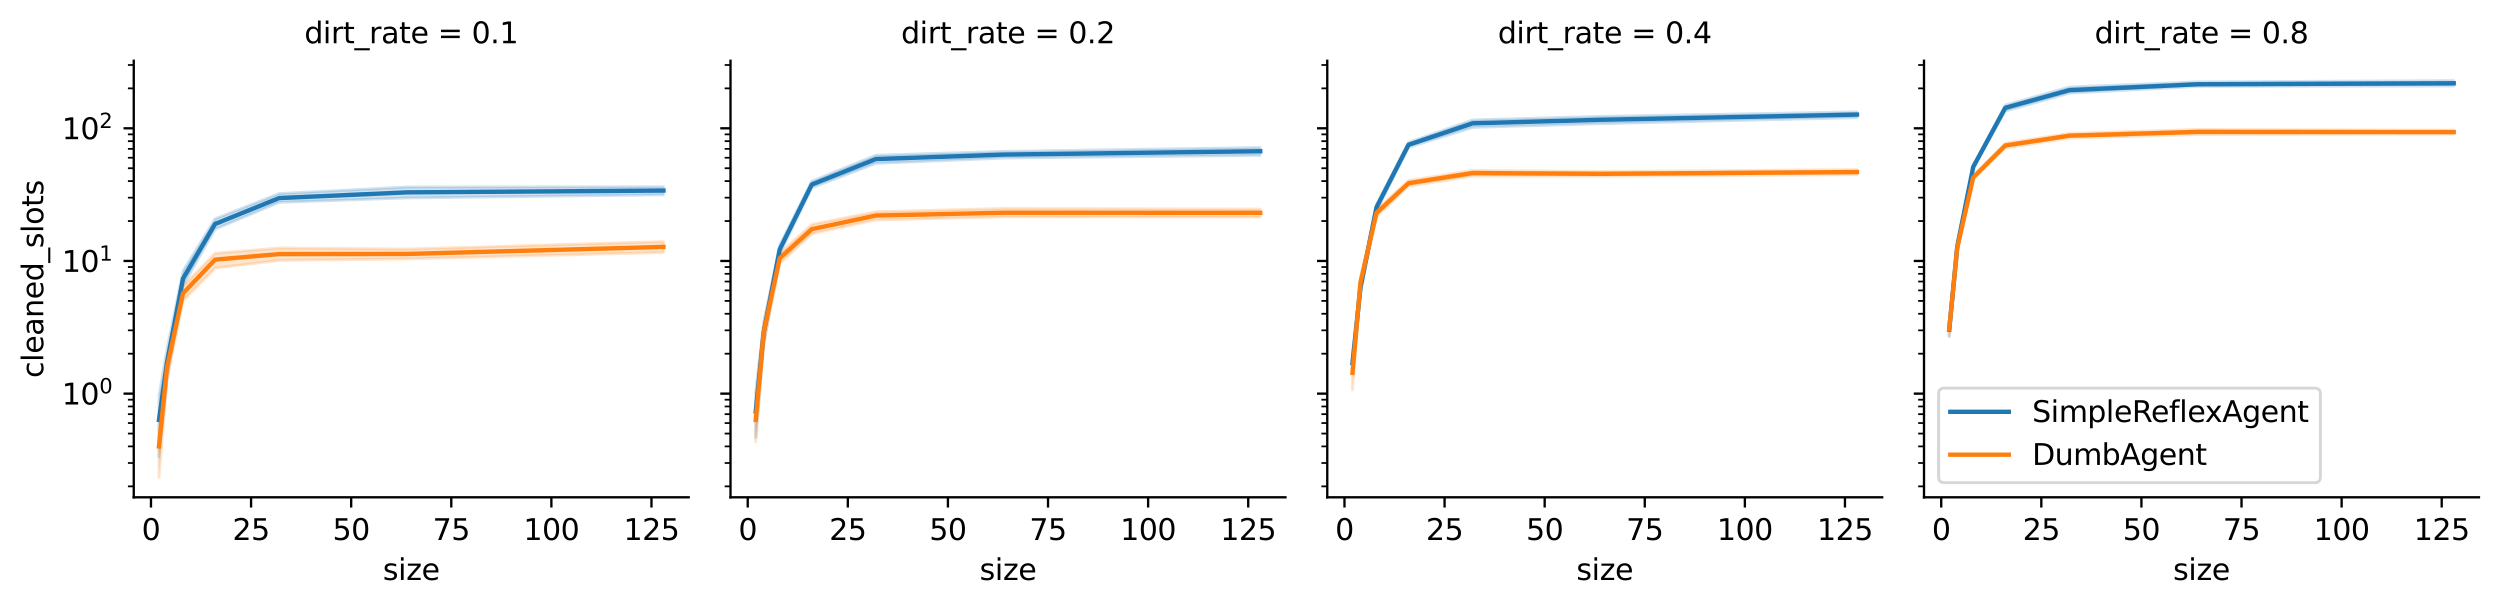<?xml version="1.0" encoding="utf-8" standalone="no"?>
<!DOCTYPE svg PUBLIC "-//W3C//DTD SVG 1.1//EN"
  "http://www.w3.org/Graphics/SVG/1.1/DTD/svg11.dtd">
<svg xmlns:xlink="http://www.w3.org/1999/xlink" width="855.185pt" height="207.675pt" viewBox="0 0 855.185 207.675" xmlns="http://www.w3.org/2000/svg" version="1.1">
 <defs>
  <style type="text/css">*{stroke-linejoin: round; stroke-linecap: butt}</style>
 </defs>
 <g id="figure_1">
  <g id="patch_1">
   <path d="M 0 207.675 
L 855.185 207.675 
L 855.185 0 
L 0 0 
z
" style="fill: #ffffff"/>
  </g>
  <g id="axes_1">
   <g id="patch_2">
    <path d="M 45.756 170.118 
L 235.588 170.118 
L 235.588 20.798 
L 45.756 20.798 
z
" style="fill: #ffffff"/>
   </g>
   <g id="PolyCollection_1">
    <defs>
     <path id="m9865e1c11e" d="M 54.385 -72.357 
L 54.385 -51.373 
L 57.124 -77.671 
L 62.603 -109.915 
L 73.56 -129.283 
L 95.474 -138.461 
L 139.303 -139.969 
L 226.96 -141.039 
L 226.96 -143.778 
L 226.96 -143.778 
L 139.303 -143.705 
L 95.474 -141.452 
L 73.56 -132.807 
L 62.603 -114.969 
L 57.124 -88.263 
L 54.385 -72.357 
z
" style="stroke: #1f77b4; stroke-opacity: 0.2"/>
    </defs>
    <g clip-path="url(#pfa90dc2b23)">
     <use xlink:href="#m9865e1c11e" x="0" y="207.675" style="fill: #1f77b4; fill-opacity: 0.2; stroke: #1f77b4; stroke-opacity: 0.2"/>
    </g>
   </g>
   <g id="PolyCollection_2">
    <defs>
     <path id="m141544de49" d="M 54.385 -61.831 
L 54.385 -44.344 
L 57.124 -77.684 
L 62.603 -104.744 
L 73.56 -115.96 
L 95.474 -118.601 
L 139.303 -119.115 
L 226.96 -121.329 
L 226.96 -125.036 
L 226.96 -125.036 
L 139.303 -122.485 
L 95.474 -122.855 
L 73.56 -121.045 
L 62.603 -109.814 
L 57.124 -85.675 
L 54.385 -61.831 
z
" style="stroke: #ff7f0e; stroke-opacity: 0.2"/>
    </defs>
    <g clip-path="url(#pfa90dc2b23)">
     <use xlink:href="#m141544de49" x="0" y="207.675" style="fill: #ff7f0e; fill-opacity: 0.2; stroke: #ff7f0e; stroke-opacity: 0.2"/>
    </g>
   </g>
   <g id="matplotlib.axis_1">
    <g id="xtick_1">
     <g id="line2d_1">
      <defs>
       <path id="mf6a9d57e32" d="M 0 0 
L 0 3.5 
" style="stroke: #000000; stroke-width: 0.8"/>
      </defs>
      <g>
       <use xlink:href="#mf6a9d57e32" x="51.646" y="170.118" style="stroke: #000000; stroke-width: 0.8"/>
      </g>
     </g>
     <g id="text_1">
      <!-- 0 -->
      <g transform="translate(48.464 184.717)scale(0.1 -0.1)">
       <defs>
        <path id="DejaVuSans-30" d="M 2034 4250 
Q 1547 4250 1301 3770 
Q 1056 3291 1056 2328 
Q 1056 1369 1301 889 
Q 1547 409 2034 409 
Q 2525 409 2770 889 
Q 3016 1369 3016 2328 
Q 3016 3291 2770 3770 
Q 2525 4250 2034 4250 
z
M 2034 4750 
Q 2819 4750 3233 4129 
Q 3647 3509 3647 2328 
Q 3647 1150 3233 529 
Q 2819 -91 2034 -91 
Q 1250 -91 836 529 
Q 422 1150 422 2328 
Q 422 3509 836 4129 
Q 1250 4750 2034 4750 
z
" transform="scale(0.016)"/>
       </defs>
       <use xlink:href="#DejaVuSans-30"/>
      </g>
     </g>
    </g>
    <g id="xtick_2">
     <g id="line2d_2">
      <g>
       <use xlink:href="#mf6a9d57e32" x="85.887" y="170.118" style="stroke: #000000; stroke-width: 0.8"/>
      </g>
     </g>
     <g id="text_2">
      <!-- 25 -->
      <g transform="translate(79.524 184.717)scale(0.1 -0.1)">
       <defs>
        <path id="DejaVuSans-32" d="M 1228 531 
L 3431 531 
L 3431 0 
L 469 0 
L 469 531 
Q 828 903 1448 1529 
Q 2069 2156 2228 2338 
Q 2531 2678 2651 2914 
Q 2772 3150 2772 3378 
Q 2772 3750 2511 3984 
Q 2250 4219 1831 4219 
Q 1534 4219 1204 4116 
Q 875 4013 500 3803 
L 500 4441 
Q 881 4594 1212 4672 
Q 1544 4750 1819 4750 
Q 2544 4750 2975 4387 
Q 3406 4025 3406 3419 
Q 3406 3131 3298 2873 
Q 3191 2616 2906 2266 
Q 2828 2175 2409 1742 
Q 1991 1309 1228 531 
z
" transform="scale(0.016)"/>
        <path id="DejaVuSans-35" d="M 691 4666 
L 3169 4666 
L 3169 4134 
L 1269 4134 
L 1269 2991 
Q 1406 3038 1543 3061 
Q 1681 3084 1819 3084 
Q 2600 3084 3056 2656 
Q 3513 2228 3513 1497 
Q 3513 744 3044 326 
Q 2575 -91 1722 -91 
Q 1428 -91 1123 -41 
Q 819 9 494 109 
L 494 744 
Q 775 591 1075 516 
Q 1375 441 1709 441 
Q 2250 441 2565 725 
Q 2881 1009 2881 1497 
Q 2881 1984 2565 2268 
Q 2250 2553 1709 2553 
Q 1456 2553 1204 2497 
Q 953 2441 691 2322 
L 691 4666 
z
" transform="scale(0.016)"/>
       </defs>
       <use xlink:href="#DejaVuSans-32"/>
       <use xlink:href="#DejaVuSans-35" x="63.623"/>
      </g>
     </g>
    </g>
    <g id="xtick_3">
     <g id="line2d_3">
      <g>
       <use xlink:href="#mf6a9d57e32" x="120.128" y="170.118" style="stroke: #000000; stroke-width: 0.8"/>
      </g>
     </g>
     <g id="text_3">
      <!-- 50 -->
      <g transform="translate(113.765 184.717)scale(0.1 -0.1)">
       <use xlink:href="#DejaVuSans-35"/>
       <use xlink:href="#DejaVuSans-30" x="63.623"/>
      </g>
     </g>
    </g>
    <g id="xtick_4">
     <g id="line2d_4">
      <g>
       <use xlink:href="#mf6a9d57e32" x="154.369" y="170.118" style="stroke: #000000; stroke-width: 0.8"/>
      </g>
     </g>
     <g id="text_4">
      <!-- 75 -->
      <g transform="translate(148.006 184.717)scale(0.1 -0.1)">
       <defs>
        <path id="DejaVuSans-37" d="M 525 4666 
L 3525 4666 
L 3525 4397 
L 1831 0 
L 1172 0 
L 2766 4134 
L 525 4134 
L 525 4666 
z
" transform="scale(0.016)"/>
       </defs>
       <use xlink:href="#DejaVuSans-37"/>
       <use xlink:href="#DejaVuSans-35" x="63.623"/>
      </g>
     </g>
    </g>
    <g id="xtick_5">
     <g id="line2d_5">
      <g>
       <use xlink:href="#mf6a9d57e32" x="188.61" y="170.118" style="stroke: #000000; stroke-width: 0.8"/>
      </g>
     </g>
     <g id="text_5">
      <!-- 100 -->
      <g transform="translate(179.066 184.717)scale(0.1 -0.1)">
       <defs>
        <path id="DejaVuSans-31" d="M 794 531 
L 1825 531 
L 1825 4091 
L 703 3866 
L 703 4441 
L 1819 4666 
L 2450 4666 
L 2450 531 
L 3481 531 
L 3481 0 
L 794 0 
L 794 531 
z
" transform="scale(0.016)"/>
       </defs>
       <use xlink:href="#DejaVuSans-31"/>
       <use xlink:href="#DejaVuSans-30" x="63.623"/>
       <use xlink:href="#DejaVuSans-30" x="127.246"/>
      </g>
     </g>
    </g>
    <g id="xtick_6">
     <g id="line2d_6">
      <g>
       <use xlink:href="#mf6a9d57e32" x="222.851" y="170.118" style="stroke: #000000; stroke-width: 0.8"/>
      </g>
     </g>
     <g id="text_6">
      <!-- 125 -->
      <g transform="translate(213.307 184.717)scale(0.1 -0.1)">
       <use xlink:href="#DejaVuSans-31"/>
       <use xlink:href="#DejaVuSans-32" x="63.623"/>
       <use xlink:href="#DejaVuSans-35" x="127.246"/>
      </g>
     </g>
    </g>
    <g id="text_7">
     <!-- size -->
     <g transform="translate(130.978 198.395)scale(0.1 -0.1)">
      <defs>
       <path id="DejaVuSans-73" d="M 2834 3397 
L 2834 2853 
Q 2591 2978 2328 3040 
Q 2066 3103 1784 3103 
Q 1356 3103 1142 2972 
Q 928 2841 928 2578 
Q 928 2378 1081 2264 
Q 1234 2150 1697 2047 
L 1894 2003 
Q 2506 1872 2764 1633 
Q 3022 1394 3022 966 
Q 3022 478 2636 193 
Q 2250 -91 1575 -91 
Q 1294 -91 989 -36 
Q 684 19 347 128 
L 347 722 
Q 666 556 975 473 
Q 1284 391 1588 391 
Q 1994 391 2212 530 
Q 2431 669 2431 922 
Q 2431 1156 2273 1281 
Q 2116 1406 1581 1522 
L 1381 1569 
Q 847 1681 609 1914 
Q 372 2147 372 2553 
Q 372 3047 722 3315 
Q 1072 3584 1716 3584 
Q 2034 3584 2315 3537 
Q 2597 3491 2834 3397 
z
" transform="scale(0.016)"/>
       <path id="DejaVuSans-69" d="M 603 3500 
L 1178 3500 
L 1178 0 
L 603 0 
L 603 3500 
z
M 603 4863 
L 1178 4863 
L 1178 4134 
L 603 4134 
L 603 4863 
z
" transform="scale(0.016)"/>
       <path id="DejaVuSans-7a" d="M 353 3500 
L 3084 3500 
L 3084 2975 
L 922 459 
L 3084 459 
L 3084 0 
L 275 0 
L 275 525 
L 2438 3041 
L 353 3041 
L 353 3500 
z
" transform="scale(0.016)"/>
       <path id="DejaVuSans-65" d="M 3597 1894 
L 3597 1613 
L 953 1613 
Q 991 1019 1311 708 
Q 1631 397 2203 397 
Q 2534 397 2845 478 
Q 3156 559 3463 722 
L 3463 178 
Q 3153 47 2828 -22 
Q 2503 -91 2169 -91 
Q 1331 -91 842 396 
Q 353 884 353 1716 
Q 353 2575 817 3079 
Q 1281 3584 2069 3584 
Q 2775 3584 3186 3129 
Q 3597 2675 3597 1894 
z
M 3022 2063 
Q 3016 2534 2758 2815 
Q 2500 3097 2075 3097 
Q 1594 3097 1305 2825 
Q 1016 2553 972 2059 
L 3022 2063 
z
" transform="scale(0.016)"/>
      </defs>
      <use xlink:href="#DejaVuSans-73"/>
      <use xlink:href="#DejaVuSans-69" x="52.1"/>
      <use xlink:href="#DejaVuSans-7a" x="79.883"/>
      <use xlink:href="#DejaVuSans-65" x="132.373"/>
     </g>
    </g>
   </g>
   <g id="matplotlib.axis_2">
    <g id="ytick_1">
     <g id="line2d_7">
      <defs>
       <path id="m27f0218e51" d="M 0 0 
L -3.5 0 
" style="stroke: #000000; stroke-width: 0.8"/>
      </defs>
      <g>
       <use xlink:href="#m27f0218e51" x="45.756" y="134.65" style="stroke: #000000; stroke-width: 0.8"/>
      </g>
     </g>
     <g id="text_8">
      <!-- $\mathdefault{10^{0}}$ -->
      <g transform="translate(21.156 138.449)scale(0.1 -0.1)">
       <use xlink:href="#DejaVuSans-31" transform="translate(0 0.766)"/>
       <use xlink:href="#DejaVuSans-30" transform="translate(63.623 0.766)"/>
       <use xlink:href="#DejaVuSans-30" transform="translate(128.203 39.047)scale(0.7)"/>
      </g>
     </g>
    </g>
    <g id="ytick_2">
     <g id="line2d_8">
      <g>
       <use xlink:href="#m27f0218e51" x="45.756" y="89.27" style="stroke: #000000; stroke-width: 0.8"/>
      </g>
     </g>
     <g id="text_9">
      <!-- $\mathdefault{10^{1}}$ -->
      <g transform="translate(21.156 93.069)scale(0.1 -0.1)">
       <use xlink:href="#DejaVuSans-31" transform="translate(0 0.684)"/>
       <use xlink:href="#DejaVuSans-30" transform="translate(63.623 0.684)"/>
       <use xlink:href="#DejaVuSans-31" transform="translate(128.203 38.966)scale(0.7)"/>
      </g>
     </g>
    </g>
    <g id="ytick_3">
     <g id="line2d_9">
      <g>
       <use xlink:href="#m27f0218e51" x="45.756" y="43.889" style="stroke: #000000; stroke-width: 0.8"/>
      </g>
     </g>
     <g id="text_10">
      <!-- $\mathdefault{10^{2}}$ -->
      <g transform="translate(21.156 47.689)scale(0.1 -0.1)">
       <use xlink:href="#DejaVuSans-31" transform="translate(0 0.766)"/>
       <use xlink:href="#DejaVuSans-30" transform="translate(63.623 0.766)"/>
       <use xlink:href="#DejaVuSans-32" transform="translate(128.203 39.047)scale(0.7)"/>
      </g>
     </g>
    </g>
    <g id="ytick_4">
     <g id="line2d_10">
      <defs>
       <path id="meca093877d" d="M 0 0 
L -2 0 
" style="stroke: #000000; stroke-width: 0.6"/>
      </defs>
      <g>
       <use xlink:href="#meca093877d" x="45.756" y="166.369" style="stroke: #000000; stroke-width: 0.6"/>
      </g>
     </g>
    </g>
    <g id="ytick_5">
     <g id="line2d_11">
      <g>
       <use xlink:href="#meca093877d" x="45.756" y="158.378" style="stroke: #000000; stroke-width: 0.6"/>
      </g>
     </g>
    </g>
    <g id="ytick_6">
     <g id="line2d_12">
      <g>
       <use xlink:href="#meca093877d" x="45.756" y="152.708" style="stroke: #000000; stroke-width: 0.6"/>
      </g>
     </g>
    </g>
    <g id="ytick_7">
     <g id="line2d_13">
      <g>
       <use xlink:href="#meca093877d" x="45.756" y="148.311" style="stroke: #000000; stroke-width: 0.6"/>
      </g>
     </g>
    </g>
    <g id="ytick_8">
     <g id="line2d_14">
      <g>
       <use xlink:href="#meca093877d" x="45.756" y="144.717" style="stroke: #000000; stroke-width: 0.6"/>
      </g>
     </g>
    </g>
    <g id="ytick_9">
     <g id="line2d_15">
      <g>
       <use xlink:href="#meca093877d" x="45.756" y="141.679" style="stroke: #000000; stroke-width: 0.6"/>
      </g>
     </g>
    </g>
    <g id="ytick_10">
     <g id="line2d_16">
      <g>
       <use xlink:href="#meca093877d" x="45.756" y="139.048" style="stroke: #000000; stroke-width: 0.6"/>
      </g>
     </g>
    </g>
    <g id="ytick_11">
     <g id="line2d_17">
      <g>
       <use xlink:href="#meca093877d" x="45.756" y="136.726" style="stroke: #000000; stroke-width: 0.6"/>
      </g>
     </g>
    </g>
    <g id="ytick_12">
     <g id="line2d_18">
      <g>
       <use xlink:href="#meca093877d" x="45.756" y="120.989" style="stroke: #000000; stroke-width: 0.6"/>
      </g>
     </g>
    </g>
    <g id="ytick_13">
     <g id="line2d_19">
      <g>
       <use xlink:href="#meca093877d" x="45.756" y="112.998" style="stroke: #000000; stroke-width: 0.6"/>
      </g>
     </g>
    </g>
    <g id="ytick_14">
     <g id="line2d_20">
      <g>
       <use xlink:href="#meca093877d" x="45.756" y="107.328" style="stroke: #000000; stroke-width: 0.6"/>
      </g>
     </g>
    </g>
    <g id="ytick_15">
     <g id="line2d_21">
      <g>
       <use xlink:href="#meca093877d" x="45.756" y="102.93" style="stroke: #000000; stroke-width: 0.6"/>
      </g>
     </g>
    </g>
    <g id="ytick_16">
     <g id="line2d_22">
      <g>
       <use xlink:href="#meca093877d" x="45.756" y="99.337" style="stroke: #000000; stroke-width: 0.6"/>
      </g>
     </g>
    </g>
    <g id="ytick_17">
     <g id="line2d_23">
      <g>
       <use xlink:href="#meca093877d" x="45.756" y="96.299" style="stroke: #000000; stroke-width: 0.6"/>
      </g>
     </g>
    </g>
    <g id="ytick_18">
     <g id="line2d_24">
      <g>
       <use xlink:href="#meca093877d" x="45.756" y="93.667" style="stroke: #000000; stroke-width: 0.6"/>
      </g>
     </g>
    </g>
    <g id="ytick_19">
     <g id="line2d_25">
      <g>
       <use xlink:href="#meca093877d" x="45.756" y="91.346" style="stroke: #000000; stroke-width: 0.6"/>
      </g>
     </g>
    </g>
    <g id="ytick_20">
     <g id="line2d_26">
      <g>
       <use xlink:href="#meca093877d" x="45.756" y="75.609" style="stroke: #000000; stroke-width: 0.6"/>
      </g>
     </g>
    </g>
    <g id="ytick_21">
     <g id="line2d_27">
      <g>
       <use xlink:href="#meca093877d" x="45.756" y="67.618" style="stroke: #000000; stroke-width: 0.6"/>
      </g>
     </g>
    </g>
    <g id="ytick_22">
     <g id="line2d_28">
      <g>
       <use xlink:href="#meca093877d" x="45.756" y="61.948" style="stroke: #000000; stroke-width: 0.6"/>
      </g>
     </g>
    </g>
    <g id="ytick_23">
     <g id="line2d_29">
      <g>
       <use xlink:href="#meca093877d" x="45.756" y="57.55" style="stroke: #000000; stroke-width: 0.6"/>
      </g>
     </g>
    </g>
    <g id="ytick_24">
     <g id="line2d_30">
      <g>
       <use xlink:href="#meca093877d" x="45.756" y="53.957" style="stroke: #000000; stroke-width: 0.6"/>
      </g>
     </g>
    </g>
    <g id="ytick_25">
     <g id="line2d_31">
      <g>
       <use xlink:href="#meca093877d" x="45.756" y="50.919" style="stroke: #000000; stroke-width: 0.6"/>
      </g>
     </g>
    </g>
    <g id="ytick_26">
     <g id="line2d_32">
      <g>
       <use xlink:href="#meca093877d" x="45.756" y="48.287" style="stroke: #000000; stroke-width: 0.6"/>
      </g>
     </g>
    </g>
    <g id="ytick_27">
     <g id="line2d_33">
      <g>
       <use xlink:href="#meca093877d" x="45.756" y="45.966" style="stroke: #000000; stroke-width: 0.6"/>
      </g>
     </g>
    </g>
    <g id="ytick_28">
     <g id="line2d_34">
      <g>
       <use xlink:href="#meca093877d" x="45.756" y="30.229" style="stroke: #000000; stroke-width: 0.6"/>
      </g>
     </g>
    </g>
    <g id="ytick_29">
     <g id="line2d_35">
      <g>
       <use xlink:href="#meca093877d" x="45.756" y="22.237" style="stroke: #000000; stroke-width: 0.6"/>
      </g>
     </g>
    </g>
    <g id="text_11">
     <!-- cleaned_slots -->
     <g transform="translate(14.798 129.275)rotate(-90)scale(0.1 -0.1)">
      <defs>
       <path id="DejaVuSans-63" d="M 3122 3366 
L 3122 2828 
Q 2878 2963 2633 3030 
Q 2388 3097 2138 3097 
Q 1578 3097 1268 2742 
Q 959 2388 959 1747 
Q 959 1106 1268 751 
Q 1578 397 2138 397 
Q 2388 397 2633 464 
Q 2878 531 3122 666 
L 3122 134 
Q 2881 22 2623 -34 
Q 2366 -91 2075 -91 
Q 1284 -91 818 406 
Q 353 903 353 1747 
Q 353 2603 823 3093 
Q 1294 3584 2113 3584 
Q 2378 3584 2631 3529 
Q 2884 3475 3122 3366 
z
" transform="scale(0.016)"/>
       <path id="DejaVuSans-6c" d="M 603 4863 
L 1178 4863 
L 1178 0 
L 603 0 
L 603 4863 
z
" transform="scale(0.016)"/>
       <path id="DejaVuSans-61" d="M 2194 1759 
Q 1497 1759 1228 1600 
Q 959 1441 959 1056 
Q 959 750 1161 570 
Q 1363 391 1709 391 
Q 2188 391 2477 730 
Q 2766 1069 2766 1631 
L 2766 1759 
L 2194 1759 
z
M 3341 1997 
L 3341 0 
L 2766 0 
L 2766 531 
Q 2569 213 2275 61 
Q 1981 -91 1556 -91 
Q 1019 -91 701 211 
Q 384 513 384 1019 
Q 384 1609 779 1909 
Q 1175 2209 1959 2209 
L 2766 2209 
L 2766 2266 
Q 2766 2663 2505 2880 
Q 2244 3097 1772 3097 
Q 1472 3097 1187 3025 
Q 903 2953 641 2809 
L 641 3341 
Q 956 3463 1253 3523 
Q 1550 3584 1831 3584 
Q 2591 3584 2966 3190 
Q 3341 2797 3341 1997 
z
" transform="scale(0.016)"/>
       <path id="DejaVuSans-6e" d="M 3513 2113 
L 3513 0 
L 2938 0 
L 2938 2094 
Q 2938 2591 2744 2837 
Q 2550 3084 2163 3084 
Q 1697 3084 1428 2787 
Q 1159 2491 1159 1978 
L 1159 0 
L 581 0 
L 581 3500 
L 1159 3500 
L 1159 2956 
Q 1366 3272 1645 3428 
Q 1925 3584 2291 3584 
Q 2894 3584 3203 3211 
Q 3513 2838 3513 2113 
z
" transform="scale(0.016)"/>
       <path id="DejaVuSans-64" d="M 2906 2969 
L 2906 4863 
L 3481 4863 
L 3481 0 
L 2906 0 
L 2906 525 
Q 2725 213 2448 61 
Q 2172 -91 1784 -91 
Q 1150 -91 751 415 
Q 353 922 353 1747 
Q 353 2572 751 3078 
Q 1150 3584 1784 3584 
Q 2172 3584 2448 3432 
Q 2725 3281 2906 2969 
z
M 947 1747 
Q 947 1113 1208 752 
Q 1469 391 1925 391 
Q 2381 391 2643 752 
Q 2906 1113 2906 1747 
Q 2906 2381 2643 2742 
Q 2381 3103 1925 3103 
Q 1469 3103 1208 2742 
Q 947 2381 947 1747 
z
" transform="scale(0.016)"/>
       <path id="DejaVuSans-5f" d="M 3263 -1063 
L 3263 -1509 
L -63 -1509 
L -63 -1063 
L 3263 -1063 
z
" transform="scale(0.016)"/>
       <path id="DejaVuSans-6f" d="M 1959 3097 
Q 1497 3097 1228 2736 
Q 959 2375 959 1747 
Q 959 1119 1226 758 
Q 1494 397 1959 397 
Q 2419 397 2687 759 
Q 2956 1122 2956 1747 
Q 2956 2369 2687 2733 
Q 2419 3097 1959 3097 
z
M 1959 3584 
Q 2709 3584 3137 3096 
Q 3566 2609 3566 1747 
Q 3566 888 3137 398 
Q 2709 -91 1959 -91 
Q 1206 -91 779 398 
Q 353 888 353 1747 
Q 353 2609 779 3096 
Q 1206 3584 1959 3584 
z
" transform="scale(0.016)"/>
       <path id="DejaVuSans-74" d="M 1172 4494 
L 1172 3500 
L 2356 3500 
L 2356 3053 
L 1172 3053 
L 1172 1153 
Q 1172 725 1289 603 
Q 1406 481 1766 481 
L 2356 481 
L 2356 0 
L 1766 0 
Q 1100 0 847 248 
Q 594 497 594 1153 
L 594 3053 
L 172 3053 
L 172 3500 
L 594 3500 
L 594 4494 
L 1172 4494 
z
" transform="scale(0.016)"/>
      </defs>
      <use xlink:href="#DejaVuSans-63"/>
      <use xlink:href="#DejaVuSans-6c" x="54.98"/>
      <use xlink:href="#DejaVuSans-65" x="82.764"/>
      <use xlink:href="#DejaVuSans-61" x="144.287"/>
      <use xlink:href="#DejaVuSans-6e" x="205.566"/>
      <use xlink:href="#DejaVuSans-65" x="268.945"/>
      <use xlink:href="#DejaVuSans-64" x="330.469"/>
      <use xlink:href="#DejaVuSans-5f" x="393.945"/>
      <use xlink:href="#DejaVuSans-73" x="443.945"/>
      <use xlink:href="#DejaVuSans-6c" x="496.045"/>
      <use xlink:href="#DejaVuSans-6f" x="523.828"/>
      <use xlink:href="#DejaVuSans-74" x="585.01"/>
      <use xlink:href="#DejaVuSans-73" x="624.219"/>
     </g>
    </g>
   </g>
   <g id="line2d_36">
    <path d="M 54.385 143.652 
L 57.124 124.192 
L 62.603 95.293 
L 73.56 76.62 
L 95.474 67.75 
L 139.303 65.799 
L 226.96 65.19 
" clip-path="url(#pfa90dc2b23)" style="fill: none; stroke: #1f77b4; stroke-width: 1.5; stroke-linecap: square"/>
   </g>
   <g id="line2d_37">
    <path d="M 54.385 152.708 
L 57.124 125.802 
L 62.603 100.348 
L 73.56 88.815 
L 95.474 86.919 
L 139.303 86.861 
L 226.96 84.456 
" clip-path="url(#pfa90dc2b23)" style="fill: none; stroke: #ff7f0e; stroke-width: 1.5; stroke-linecap: square"/>
   </g>
   <g id="line2d_38"/>
   <g id="line2d_39"/>
   <g id="patch_3">
    <path d="M 45.756 170.118 
L 45.756 20.798 
" style="fill: none; stroke: #000000; stroke-width: 0.8; stroke-linejoin: miter; stroke-linecap: square"/>
   </g>
   <g id="patch_4">
    <path d="M 45.756 170.118 
L 235.588 170.118 
" style="fill: none; stroke: #000000; stroke-width: 0.8; stroke-linejoin: miter; stroke-linecap: square"/>
   </g>
   <g id="text_12">
    <!-- dirt_rate = 0.1 -->
    <g transform="translate(104.118 14.798)scale(0.1 -0.1)">
     <defs>
      <path id="DejaVuSans-72" d="M 2631 2963 
Q 2534 3019 2420 3045 
Q 2306 3072 2169 3072 
Q 1681 3072 1420 2755 
Q 1159 2438 1159 1844 
L 1159 0 
L 581 0 
L 581 3500 
L 1159 3500 
L 1159 2956 
Q 1341 3275 1631 3429 
Q 1922 3584 2338 3584 
Q 2397 3584 2469 3576 
Q 2541 3569 2628 3553 
L 2631 2963 
z
" transform="scale(0.016)"/>
      <path id="DejaVuSans-20" transform="scale(0.016)"/>
      <path id="DejaVuSans-3d" d="M 678 2906 
L 4684 2906 
L 4684 2381 
L 678 2381 
L 678 2906 
z
M 678 1631 
L 4684 1631 
L 4684 1100 
L 678 1100 
L 678 1631 
z
" transform="scale(0.016)"/>
      <path id="DejaVuSans-2e" d="M 684 794 
L 1344 794 
L 1344 0 
L 684 0 
L 684 794 
z
" transform="scale(0.016)"/>
     </defs>
     <use xlink:href="#DejaVuSans-64"/>
     <use xlink:href="#DejaVuSans-69" x="63.477"/>
     <use xlink:href="#DejaVuSans-72" x="91.26"/>
     <use xlink:href="#DejaVuSans-74" x="132.373"/>
     <use xlink:href="#DejaVuSans-5f" x="171.582"/>
     <use xlink:href="#DejaVuSans-72" x="221.582"/>
     <use xlink:href="#DejaVuSans-61" x="262.695"/>
     <use xlink:href="#DejaVuSans-74" x="323.975"/>
     <use xlink:href="#DejaVuSans-65" x="363.184"/>
     <use xlink:href="#DejaVuSans-20" x="424.707"/>
     <use xlink:href="#DejaVuSans-3d" x="456.494"/>
     <use xlink:href="#DejaVuSans-20" x="540.283"/>
     <use xlink:href="#DejaVuSans-30" x="572.07"/>
     <use xlink:href="#DejaVuSans-2e" x="635.693"/>
     <use xlink:href="#DejaVuSans-31" x="667.48"/>
    </g>
   </g>
  </g>
  <g id="axes_2">
   <g id="patch_5">
    <path d="M 249.888 170.118 
L 439.721 170.118 
L 439.721 20.798 
L 249.888 20.798 
z
" style="fill: #ffffff"/>
   </g>
   <g id="PolyCollection_3">
    <defs>
     <path id="maaba405ea7" d="M 258.517 -73.671 
L 258.517 -58.004 
L 261.256 -89.44 
L 266.735 -120.812 
L 277.692 -143.448 
L 299.606 -151.787 
L 343.435 -153.608 
L 431.092 -154.543 
L 431.092 -157.21 
L 431.092 -157.21 
L 343.435 -155.902 
L 299.606 -154.576 
L 277.692 -145.711 
L 266.735 -123.878 
L 261.256 -97.526 
L 258.517 -73.671 
z
" style="stroke: #1f77b4; stroke-opacity: 0.2"/>
    </defs>
    <g clip-path="url(#pcf33108af7)">
     <use xlink:href="#maaba405ea7" x="0" y="207.675" style="fill: #1f77b4; fill-opacity: 0.2; stroke: #1f77b4; stroke-opacity: 0.2"/>
    </g>
   </g>
   <g id="PolyCollection_4">
    <defs>
     <path id="m7a1afe92bc" d="M 258.517 -70.205 
L 258.517 -56.544 
L 261.256 -90.551 
L 266.735 -117.601 
L 277.692 -127.709 
L 299.606 -132.455 
L 343.435 -133.46 
L 431.092 -133.399 
L 431.092 -136.146 
L 431.092 -136.146 
L 343.435 -136.358 
L 299.606 -135.245 
L 277.692 -130.916 
L 266.735 -121.046 
L 261.256 -97.336 
L 258.517 -70.205 
z
" style="stroke: #ff7f0e; stroke-opacity: 0.2"/>
    </defs>
    <g clip-path="url(#pcf33108af7)">
     <use xlink:href="#m7a1afe92bc" x="0" y="207.675" style="fill: #ff7f0e; fill-opacity: 0.2; stroke: #ff7f0e; stroke-opacity: 0.2"/>
    </g>
   </g>
   <g id="matplotlib.axis_3">
    <g id="xtick_7">
     <g id="line2d_40">
      <g>
       <use xlink:href="#mf6a9d57e32" x="255.778" y="170.118" style="stroke: #000000; stroke-width: 0.8"/>
      </g>
     </g>
     <g id="text_13">
      <!-- 0 -->
      <g transform="translate(252.597 184.717)scale(0.1 -0.1)">
       <use xlink:href="#DejaVuSans-30"/>
      </g>
     </g>
    </g>
    <g id="xtick_8">
     <g id="line2d_41">
      <g>
       <use xlink:href="#mf6a9d57e32" x="290.019" y="170.118" style="stroke: #000000; stroke-width: 0.8"/>
      </g>
     </g>
     <g id="text_14">
      <!-- 25 -->
      <g transform="translate(283.656 184.717)scale(0.1 -0.1)">
       <use xlink:href="#DejaVuSans-32"/>
       <use xlink:href="#DejaVuSans-35" x="63.623"/>
      </g>
     </g>
    </g>
    <g id="xtick_9">
     <g id="line2d_42">
      <g>
       <use xlink:href="#mf6a9d57e32" x="324.26" y="170.118" style="stroke: #000000; stroke-width: 0.8"/>
      </g>
     </g>
     <g id="text_15">
      <!-- 50 -->
      <g transform="translate(317.897 184.717)scale(0.1 -0.1)">
       <use xlink:href="#DejaVuSans-35"/>
       <use xlink:href="#DejaVuSans-30" x="63.623"/>
      </g>
     </g>
    </g>
    <g id="xtick_10">
     <g id="line2d_43">
      <g>
       <use xlink:href="#mf6a9d57e32" x="358.501" y="170.118" style="stroke: #000000; stroke-width: 0.8"/>
      </g>
     </g>
     <g id="text_16">
      <!-- 75 -->
      <g transform="translate(352.138 184.717)scale(0.1 -0.1)">
       <use xlink:href="#DejaVuSans-37"/>
       <use xlink:href="#DejaVuSans-35" x="63.623"/>
      </g>
     </g>
    </g>
    <g id="xtick_11">
     <g id="line2d_44">
      <g>
       <use xlink:href="#mf6a9d57e32" x="392.742" y="170.118" style="stroke: #000000; stroke-width: 0.8"/>
      </g>
     </g>
     <g id="text_17">
      <!-- 100 -->
      <g transform="translate(383.198 184.717)scale(0.1 -0.1)">
       <use xlink:href="#DejaVuSans-31"/>
       <use xlink:href="#DejaVuSans-30" x="63.623"/>
       <use xlink:href="#DejaVuSans-30" x="127.246"/>
      </g>
     </g>
    </g>
    <g id="xtick_12">
     <g id="line2d_45">
      <g>
       <use xlink:href="#mf6a9d57e32" x="426.983" y="170.118" style="stroke: #000000; stroke-width: 0.8"/>
      </g>
     </g>
     <g id="text_18">
      <!-- 125 -->
      <g transform="translate(417.439 184.717)scale(0.1 -0.1)">
       <use xlink:href="#DejaVuSans-31"/>
       <use xlink:href="#DejaVuSans-32" x="63.623"/>
       <use xlink:href="#DejaVuSans-35" x="127.246"/>
      </g>
     </g>
    </g>
    <g id="text_19">
     <!-- size -->
     <g transform="translate(335.11 198.395)scale(0.1 -0.1)">
      <use xlink:href="#DejaVuSans-73"/>
      <use xlink:href="#DejaVuSans-69" x="52.1"/>
      <use xlink:href="#DejaVuSans-7a" x="79.883"/>
      <use xlink:href="#DejaVuSans-65" x="132.373"/>
     </g>
    </g>
   </g>
   <g id="matplotlib.axis_4">
    <g id="ytick_30">
     <g id="line2d_46">
      <g>
       <use xlink:href="#m27f0218e51" x="249.888" y="134.65" style="stroke: #000000; stroke-width: 0.8"/>
      </g>
     </g>
    </g>
    <g id="ytick_31">
     <g id="line2d_47">
      <g>
       <use xlink:href="#m27f0218e51" x="249.888" y="89.27" style="stroke: #000000; stroke-width: 0.8"/>
      </g>
     </g>
    </g>
    <g id="ytick_32">
     <g id="line2d_48">
      <g>
       <use xlink:href="#m27f0218e51" x="249.888" y="43.889" style="stroke: #000000; stroke-width: 0.8"/>
      </g>
     </g>
    </g>
    <g id="ytick_33">
     <g id="line2d_49">
      <g>
       <use xlink:href="#meca093877d" x="249.888" y="166.369" style="stroke: #000000; stroke-width: 0.6"/>
      </g>
     </g>
    </g>
    <g id="ytick_34">
     <g id="line2d_50">
      <g>
       <use xlink:href="#meca093877d" x="249.888" y="158.378" style="stroke: #000000; stroke-width: 0.6"/>
      </g>
     </g>
    </g>
    <g id="ytick_35">
     <g id="line2d_51">
      <g>
       <use xlink:href="#meca093877d" x="249.888" y="152.708" style="stroke: #000000; stroke-width: 0.6"/>
      </g>
     </g>
    </g>
    <g id="ytick_36">
     <g id="line2d_52">
      <g>
       <use xlink:href="#meca093877d" x="249.888" y="148.311" style="stroke: #000000; stroke-width: 0.6"/>
      </g>
     </g>
    </g>
    <g id="ytick_37">
     <g id="line2d_53">
      <g>
       <use xlink:href="#meca093877d" x="249.888" y="144.717" style="stroke: #000000; stroke-width: 0.6"/>
      </g>
     </g>
    </g>
    <g id="ytick_38">
     <g id="line2d_54">
      <g>
       <use xlink:href="#meca093877d" x="249.888" y="141.679" style="stroke: #000000; stroke-width: 0.6"/>
      </g>
     </g>
    </g>
    <g id="ytick_39">
     <g id="line2d_55">
      <g>
       <use xlink:href="#meca093877d" x="249.888" y="139.048" style="stroke: #000000; stroke-width: 0.6"/>
      </g>
     </g>
    </g>
    <g id="ytick_40">
     <g id="line2d_56">
      <g>
       <use xlink:href="#meca093877d" x="249.888" y="136.726" style="stroke: #000000; stroke-width: 0.6"/>
      </g>
     </g>
    </g>
    <g id="ytick_41">
     <g id="line2d_57">
      <g>
       <use xlink:href="#meca093877d" x="249.888" y="120.989" style="stroke: #000000; stroke-width: 0.6"/>
      </g>
     </g>
    </g>
    <g id="ytick_42">
     <g id="line2d_58">
      <g>
       <use xlink:href="#meca093877d" x="249.888" y="112.998" style="stroke: #000000; stroke-width: 0.6"/>
      </g>
     </g>
    </g>
    <g id="ytick_43">
     <g id="line2d_59">
      <g>
       <use xlink:href="#meca093877d" x="249.888" y="107.328" style="stroke: #000000; stroke-width: 0.6"/>
      </g>
     </g>
    </g>
    <g id="ytick_44">
     <g id="line2d_60">
      <g>
       <use xlink:href="#meca093877d" x="249.888" y="102.93" style="stroke: #000000; stroke-width: 0.6"/>
      </g>
     </g>
    </g>
    <g id="ytick_45">
     <g id="line2d_61">
      <g>
       <use xlink:href="#meca093877d" x="249.888" y="99.337" style="stroke: #000000; stroke-width: 0.6"/>
      </g>
     </g>
    </g>
    <g id="ytick_46">
     <g id="line2d_62">
      <g>
       <use xlink:href="#meca093877d" x="249.888" y="96.299" style="stroke: #000000; stroke-width: 0.6"/>
      </g>
     </g>
    </g>
    <g id="ytick_47">
     <g id="line2d_63">
      <g>
       <use xlink:href="#meca093877d" x="249.888" y="93.667" style="stroke: #000000; stroke-width: 0.6"/>
      </g>
     </g>
    </g>
    <g id="ytick_48">
     <g id="line2d_64">
      <g>
       <use xlink:href="#meca093877d" x="249.888" y="91.346" style="stroke: #000000; stroke-width: 0.6"/>
      </g>
     </g>
    </g>
    <g id="ytick_49">
     <g id="line2d_65">
      <g>
       <use xlink:href="#meca093877d" x="249.888" y="75.609" style="stroke: #000000; stroke-width: 0.6"/>
      </g>
     </g>
    </g>
    <g id="ytick_50">
     <g id="line2d_66">
      <g>
       <use xlink:href="#meca093877d" x="249.888" y="67.618" style="stroke: #000000; stroke-width: 0.6"/>
      </g>
     </g>
    </g>
    <g id="ytick_51">
     <g id="line2d_67">
      <g>
       <use xlink:href="#meca093877d" x="249.888" y="61.948" style="stroke: #000000; stroke-width: 0.6"/>
      </g>
     </g>
    </g>
    <g id="ytick_52">
     <g id="line2d_68">
      <g>
       <use xlink:href="#meca093877d" x="249.888" y="57.55" style="stroke: #000000; stroke-width: 0.6"/>
      </g>
     </g>
    </g>
    <g id="ytick_53">
     <g id="line2d_69">
      <g>
       <use xlink:href="#meca093877d" x="249.888" y="53.957" style="stroke: #000000; stroke-width: 0.6"/>
      </g>
     </g>
    </g>
    <g id="ytick_54">
     <g id="line2d_70">
      <g>
       <use xlink:href="#meca093877d" x="249.888" y="50.919" style="stroke: #000000; stroke-width: 0.6"/>
      </g>
     </g>
    </g>
    <g id="ytick_55">
     <g id="line2d_71">
      <g>
       <use xlink:href="#meca093877d" x="249.888" y="48.287" style="stroke: #000000; stroke-width: 0.6"/>
      </g>
     </g>
    </g>
    <g id="ytick_56">
     <g id="line2d_72">
      <g>
       <use xlink:href="#meca093877d" x="249.888" y="45.966" style="stroke: #000000; stroke-width: 0.6"/>
      </g>
     </g>
    </g>
    <g id="ytick_57">
     <g id="line2d_73">
      <g>
       <use xlink:href="#meca093877d" x="249.888" y="30.229" style="stroke: #000000; stroke-width: 0.6"/>
      </g>
     </g>
    </g>
    <g id="ytick_58">
     <g id="line2d_74">
      <g>
       <use xlink:href="#meca093877d" x="249.888" y="22.237" style="stroke: #000000; stroke-width: 0.6"/>
      </g>
     </g>
    </g>
   </g>
   <g id="line2d_75">
    <path d="M 258.517 140.762 
L 261.256 113.666 
L 266.735 85.297 
L 277.692 63.115 
L 299.606 54.411 
L 343.435 52.881 
L 431.092 51.723 
" clip-path="url(#pcf33108af7)" style="fill: none; stroke: #1f77b4; stroke-width: 1.5; stroke-linecap: square"/>
   </g>
   <g id="line2d_76">
    <path d="M 258.517 143.652 
L 261.256 113.666 
L 266.735 88.308 
L 277.692 78.391 
L 299.606 73.73 
L 343.435 72.769 
L 431.092 72.797 
" clip-path="url(#pcf33108af7)" style="fill: none; stroke: #ff7f0e; stroke-width: 1.5; stroke-linecap: square"/>
   </g>
   <g id="line2d_77"/>
   <g id="line2d_78"/>
   <g id="patch_6">
    <path d="M 249.888 170.118 
L 249.888 20.798 
" style="fill: none; stroke: #000000; stroke-width: 0.8; stroke-linejoin: miter; stroke-linecap: square"/>
   </g>
   <g id="patch_7">
    <path d="M 249.888 170.118 
L 439.721 170.118 
" style="fill: none; stroke: #000000; stroke-width: 0.8; stroke-linejoin: miter; stroke-linecap: square"/>
   </g>
   <g id="text_20">
    <!-- dirt_rate = 0.2 -->
    <g transform="translate(308.25 14.798)scale(0.1 -0.1)">
     <use xlink:href="#DejaVuSans-64"/>
     <use xlink:href="#DejaVuSans-69" x="63.477"/>
     <use xlink:href="#DejaVuSans-72" x="91.26"/>
     <use xlink:href="#DejaVuSans-74" x="132.373"/>
     <use xlink:href="#DejaVuSans-5f" x="171.582"/>
     <use xlink:href="#DejaVuSans-72" x="221.582"/>
     <use xlink:href="#DejaVuSans-61" x="262.695"/>
     <use xlink:href="#DejaVuSans-74" x="323.975"/>
     <use xlink:href="#DejaVuSans-65" x="363.184"/>
     <use xlink:href="#DejaVuSans-20" x="424.707"/>
     <use xlink:href="#DejaVuSans-3d" x="456.494"/>
     <use xlink:href="#DejaVuSans-20" x="540.283"/>
     <use xlink:href="#DejaVuSans-30" x="572.07"/>
     <use xlink:href="#DejaVuSans-2e" x="635.693"/>
     <use xlink:href="#DejaVuSans-32" x="667.48"/>
    </g>
   </g>
  </g>
  <g id="axes_3">
   <g id="patch_8">
    <path d="M 454.021 170.118 
L 643.853 170.118 
L 643.853 20.798 
L 454.021 20.798 
z
" style="fill: #ffffff"/>
   </g>
   <g id="PolyCollection_5">
    <defs>
     <path id="me573146065" d="M 462.649 -86.354 
L 462.649 -80.12 
L 465.389 -107.095 
L 470.867 -135.576 
L 481.824 -157.256 
L 503.739 -164.092 
L 547.567 -165.375 
L 635.224 -167.427 
L 635.224 -169.401 
L 635.224 -169.401 
L 547.567 -167.866 
L 503.739 -166.654 
L 481.824 -158.998 
L 470.867 -137.736 
L 465.389 -111.189 
L 462.649 -86.354 
z
" style="stroke: #1f77b4; stroke-opacity: 0.2"/>
    </defs>
    <g clip-path="url(#pa0aad2e7bc)">
     <use xlink:href="#me573146065" x="0" y="207.675" style="fill: #1f77b4; fill-opacity: 0.2; stroke: #1f77b4; stroke-opacity: 0.2"/>
    </g>
   </g>
   <g id="PolyCollection_6">
    <defs>
     <path id="meb3a83e172" d="M 462.649 -84.241 
L 462.649 -74.297 
L 465.389 -109.299 
L 470.867 -133.582 
L 481.824 -144.011 
L 503.739 -147.425 
L 547.567 -147.38 
L 635.224 -147.946 
L 635.224 -149.659 
L 635.224 -149.659 
L 547.567 -149.044 
L 503.739 -149.403 
L 481.824 -145.923 
L 470.867 -136.039 
L 465.389 -112.825 
L 462.649 -84.241 
z
" style="stroke: #ff7f0e; stroke-opacity: 0.2"/>
    </defs>
    <g clip-path="url(#pa0aad2e7bc)">
     <use xlink:href="#meb3a83e172" x="0" y="207.675" style="fill: #ff7f0e; fill-opacity: 0.2; stroke: #ff7f0e; stroke-opacity: 0.2"/>
    </g>
   </g>
   <g id="matplotlib.axis_5">
    <g id="xtick_13">
     <g id="line2d_79">
      <g>
       <use xlink:href="#mf6a9d57e32" x="459.91" y="170.118" style="stroke: #000000; stroke-width: 0.8"/>
      </g>
     </g>
     <g id="text_21">
      <!-- 0 -->
      <g transform="translate(456.729 184.717)scale(0.1 -0.1)">
       <use xlink:href="#DejaVuSans-30"/>
      </g>
     </g>
    </g>
    <g id="xtick_14">
     <g id="line2d_80">
      <g>
       <use xlink:href="#mf6a9d57e32" x="494.151" y="170.118" style="stroke: #000000; stroke-width: 0.8"/>
      </g>
     </g>
     <g id="text_22">
      <!-- 25 -->
      <g transform="translate(487.789 184.717)scale(0.1 -0.1)">
       <use xlink:href="#DejaVuSans-32"/>
       <use xlink:href="#DejaVuSans-35" x="63.623"/>
      </g>
     </g>
    </g>
    <g id="xtick_15">
     <g id="line2d_81">
      <g>
       <use xlink:href="#mf6a9d57e32" x="528.392" y="170.118" style="stroke: #000000; stroke-width: 0.8"/>
      </g>
     </g>
     <g id="text_23">
      <!-- 50 -->
      <g transform="translate(522.03 184.717)scale(0.1 -0.1)">
       <use xlink:href="#DejaVuSans-35"/>
       <use xlink:href="#DejaVuSans-30" x="63.623"/>
      </g>
     </g>
    </g>
    <g id="xtick_16">
     <g id="line2d_82">
      <g>
       <use xlink:href="#mf6a9d57e32" x="562.633" y="170.118" style="stroke: #000000; stroke-width: 0.8"/>
      </g>
     </g>
     <g id="text_24">
      <!-- 75 -->
      <g transform="translate(556.271 184.717)scale(0.1 -0.1)">
       <use xlink:href="#DejaVuSans-37"/>
       <use xlink:href="#DejaVuSans-35" x="63.623"/>
      </g>
     </g>
    </g>
    <g id="xtick_17">
     <g id="line2d_83">
      <g>
       <use xlink:href="#mf6a9d57e32" x="596.874" y="170.118" style="stroke: #000000; stroke-width: 0.8"/>
      </g>
     </g>
     <g id="text_25">
      <!-- 100 -->
      <g transform="translate(587.33 184.717)scale(0.1 -0.1)">
       <use xlink:href="#DejaVuSans-31"/>
       <use xlink:href="#DejaVuSans-30" x="63.623"/>
       <use xlink:href="#DejaVuSans-30" x="127.246"/>
      </g>
     </g>
    </g>
    <g id="xtick_18">
     <g id="line2d_84">
      <g>
       <use xlink:href="#mf6a9d57e32" x="631.115" y="170.118" style="stroke: #000000; stroke-width: 0.8"/>
      </g>
     </g>
     <g id="text_26">
      <!-- 125 -->
      <g transform="translate(621.571 184.717)scale(0.1 -0.1)">
       <use xlink:href="#DejaVuSans-31"/>
       <use xlink:href="#DejaVuSans-32" x="63.623"/>
       <use xlink:href="#DejaVuSans-35" x="127.246"/>
      </g>
     </g>
    </g>
    <g id="text_27">
     <!-- size -->
     <g transform="translate(539.242 198.395)scale(0.1 -0.1)">
      <use xlink:href="#DejaVuSans-73"/>
      <use xlink:href="#DejaVuSans-69" x="52.1"/>
      <use xlink:href="#DejaVuSans-7a" x="79.883"/>
      <use xlink:href="#DejaVuSans-65" x="132.373"/>
     </g>
    </g>
   </g>
   <g id="matplotlib.axis_6">
    <g id="ytick_59">
     <g id="line2d_85">
      <g>
       <use xlink:href="#m27f0218e51" x="454.021" y="134.65" style="stroke: #000000; stroke-width: 0.8"/>
      </g>
     </g>
    </g>
    <g id="ytick_60">
     <g id="line2d_86">
      <g>
       <use xlink:href="#m27f0218e51" x="454.021" y="89.27" style="stroke: #000000; stroke-width: 0.8"/>
      </g>
     </g>
    </g>
    <g id="ytick_61">
     <g id="line2d_87">
      <g>
       <use xlink:href="#m27f0218e51" x="454.021" y="43.889" style="stroke: #000000; stroke-width: 0.8"/>
      </g>
     </g>
    </g>
    <g id="ytick_62">
     <g id="line2d_88">
      <g>
       <use xlink:href="#meca093877d" x="454.021" y="166.369" style="stroke: #000000; stroke-width: 0.6"/>
      </g>
     </g>
    </g>
    <g id="ytick_63">
     <g id="line2d_89">
      <g>
       <use xlink:href="#meca093877d" x="454.021" y="158.378" style="stroke: #000000; stroke-width: 0.6"/>
      </g>
     </g>
    </g>
    <g id="ytick_64">
     <g id="line2d_90">
      <g>
       <use xlink:href="#meca093877d" x="454.021" y="152.708" style="stroke: #000000; stroke-width: 0.6"/>
      </g>
     </g>
    </g>
    <g id="ytick_65">
     <g id="line2d_91">
      <g>
       <use xlink:href="#meca093877d" x="454.021" y="148.311" style="stroke: #000000; stroke-width: 0.6"/>
      </g>
     </g>
    </g>
    <g id="ytick_66">
     <g id="line2d_92">
      <g>
       <use xlink:href="#meca093877d" x="454.021" y="144.717" style="stroke: #000000; stroke-width: 0.6"/>
      </g>
     </g>
    </g>
    <g id="ytick_67">
     <g id="line2d_93">
      <g>
       <use xlink:href="#meca093877d" x="454.021" y="141.679" style="stroke: #000000; stroke-width: 0.6"/>
      </g>
     </g>
    </g>
    <g id="ytick_68">
     <g id="line2d_94">
      <g>
       <use xlink:href="#meca093877d" x="454.021" y="139.048" style="stroke: #000000; stroke-width: 0.6"/>
      </g>
     </g>
    </g>
    <g id="ytick_69">
     <g id="line2d_95">
      <g>
       <use xlink:href="#meca093877d" x="454.021" y="136.726" style="stroke: #000000; stroke-width: 0.6"/>
      </g>
     </g>
    </g>
    <g id="ytick_70">
     <g id="line2d_96">
      <g>
       <use xlink:href="#meca093877d" x="454.021" y="120.989" style="stroke: #000000; stroke-width: 0.6"/>
      </g>
     </g>
    </g>
    <g id="ytick_71">
     <g id="line2d_97">
      <g>
       <use xlink:href="#meca093877d" x="454.021" y="112.998" style="stroke: #000000; stroke-width: 0.6"/>
      </g>
     </g>
    </g>
    <g id="ytick_72">
     <g id="line2d_98">
      <g>
       <use xlink:href="#meca093877d" x="454.021" y="107.328" style="stroke: #000000; stroke-width: 0.6"/>
      </g>
     </g>
    </g>
    <g id="ytick_73">
     <g id="line2d_99">
      <g>
       <use xlink:href="#meca093877d" x="454.021" y="102.93" style="stroke: #000000; stroke-width: 0.6"/>
      </g>
     </g>
    </g>
    <g id="ytick_74">
     <g id="line2d_100">
      <g>
       <use xlink:href="#meca093877d" x="454.021" y="99.337" style="stroke: #000000; stroke-width: 0.6"/>
      </g>
     </g>
    </g>
    <g id="ytick_75">
     <g id="line2d_101">
      <g>
       <use xlink:href="#meca093877d" x="454.021" y="96.299" style="stroke: #000000; stroke-width: 0.6"/>
      </g>
     </g>
    </g>
    <g id="ytick_76">
     <g id="line2d_102">
      <g>
       <use xlink:href="#meca093877d" x="454.021" y="93.667" style="stroke: #000000; stroke-width: 0.6"/>
      </g>
     </g>
    </g>
    <g id="ytick_77">
     <g id="line2d_103">
      <g>
       <use xlink:href="#meca093877d" x="454.021" y="91.346" style="stroke: #000000; stroke-width: 0.6"/>
      </g>
     </g>
    </g>
    <g id="ytick_78">
     <g id="line2d_104">
      <g>
       <use xlink:href="#meca093877d" x="454.021" y="75.609" style="stroke: #000000; stroke-width: 0.6"/>
      </g>
     </g>
    </g>
    <g id="ytick_79">
     <g id="line2d_105">
      <g>
       <use xlink:href="#meca093877d" x="454.021" y="67.618" style="stroke: #000000; stroke-width: 0.6"/>
      </g>
     </g>
    </g>
    <g id="ytick_80">
     <g id="line2d_106">
      <g>
       <use xlink:href="#meca093877d" x="454.021" y="61.948" style="stroke: #000000; stroke-width: 0.6"/>
      </g>
     </g>
    </g>
    <g id="ytick_81">
     <g id="line2d_107">
      <g>
       <use xlink:href="#meca093877d" x="454.021" y="57.55" style="stroke: #000000; stroke-width: 0.6"/>
      </g>
     </g>
    </g>
    <g id="ytick_82">
     <g id="line2d_108">
      <g>
       <use xlink:href="#meca093877d" x="454.021" y="53.957" style="stroke: #000000; stroke-width: 0.6"/>
      </g>
     </g>
    </g>
    <g id="ytick_83">
     <g id="line2d_109">
      <g>
       <use xlink:href="#meca093877d" x="454.021" y="50.919" style="stroke: #000000; stroke-width: 0.6"/>
      </g>
     </g>
    </g>
    <g id="ytick_84">
     <g id="line2d_110">
      <g>
       <use xlink:href="#meca093877d" x="454.021" y="48.287" style="stroke: #000000; stroke-width: 0.6"/>
      </g>
     </g>
    </g>
    <g id="ytick_85">
     <g id="line2d_111">
      <g>
       <use xlink:href="#meca093877d" x="454.021" y="45.966" style="stroke: #000000; stroke-width: 0.6"/>
      </g>
     </g>
    </g>
    <g id="ytick_86">
     <g id="line2d_112">
      <g>
       <use xlink:href="#meca093877d" x="454.021" y="30.229" style="stroke: #000000; stroke-width: 0.6"/>
      </g>
     </g>
    </g>
    <g id="ytick_87">
     <g id="line2d_113">
      <g>
       <use xlink:href="#meca093877d" x="454.021" y="22.237" style="stroke: #000000; stroke-width: 0.6"/>
      </g>
     </g>
    </g>
   </g>
   <g id="line2d_114">
    <path d="M 462.649 124.192 
L 465.389 98.272 
L 470.867 70.924 
L 481.824 49.515 
L 503.739 42.179 
L 547.567 40.976 
L 635.224 39.199 
" clip-path="url(#pa0aad2e7bc)" style="fill: none; stroke: #1f77b4; stroke-width: 1.5; stroke-linecap: square"/>
   </g>
   <g id="line2d_115">
    <path d="M 462.649 127.555 
L 465.389 96.583 
L 470.867 72.854 
L 481.824 62.667 
L 503.739 59.193 
L 547.567 59.467 
L 635.224 58.854 
" clip-path="url(#pa0aad2e7bc)" style="fill: none; stroke: #ff7f0e; stroke-width: 1.5; stroke-linecap: square"/>
   </g>
   <g id="line2d_116"/>
   <g id="line2d_117"/>
   <g id="patch_9">
    <path d="M 454.021 170.118 
L 454.021 20.798 
" style="fill: none; stroke: #000000; stroke-width: 0.8; stroke-linejoin: miter; stroke-linecap: square"/>
   </g>
   <g id="patch_10">
    <path d="M 454.021 170.118 
L 643.853 170.118 
" style="fill: none; stroke: #000000; stroke-width: 0.8; stroke-linejoin: miter; stroke-linecap: square"/>
   </g>
   <g id="text_28">
    <!-- dirt_rate = 0.4 -->
    <g transform="translate(512.382 14.798)scale(0.1 -0.1)">
     <defs>
      <path id="DejaVuSans-34" d="M 2419 4116 
L 825 1625 
L 2419 1625 
L 2419 4116 
z
M 2253 4666 
L 3047 4666 
L 3047 1625 
L 3713 1625 
L 3713 1100 
L 3047 1100 
L 3047 0 
L 2419 0 
L 2419 1100 
L 313 1100 
L 313 1709 
L 2253 4666 
z
" transform="scale(0.016)"/>
     </defs>
     <use xlink:href="#DejaVuSans-64"/>
     <use xlink:href="#DejaVuSans-69" x="63.477"/>
     <use xlink:href="#DejaVuSans-72" x="91.26"/>
     <use xlink:href="#DejaVuSans-74" x="132.373"/>
     <use xlink:href="#DejaVuSans-5f" x="171.582"/>
     <use xlink:href="#DejaVuSans-72" x="221.582"/>
     <use xlink:href="#DejaVuSans-61" x="262.695"/>
     <use xlink:href="#DejaVuSans-74" x="323.975"/>
     <use xlink:href="#DejaVuSans-65" x="363.184"/>
     <use xlink:href="#DejaVuSans-20" x="424.707"/>
     <use xlink:href="#DejaVuSans-3d" x="456.494"/>
     <use xlink:href="#DejaVuSans-20" x="540.283"/>
     <use xlink:href="#DejaVuSans-30" x="572.07"/>
     <use xlink:href="#DejaVuSans-2e" x="635.693"/>
     <use xlink:href="#DejaVuSans-34" x="667.48"/>
    </g>
   </g>
  </g>
  <g id="axes_4">
   <g id="patch_11">
    <path d="M 658.153 170.118 
L 847.985 170.118 
L 847.985 20.798 
L 658.153 20.798 
z
" style="fill: #ffffff"/>
   </g>
   <g id="PolyCollection_7">
    <defs>
     <path id="m4334a50b38" d="M 666.782 -96.753 
L 666.782 -92.6 
L 669.521 -122.592 
L 674.999 -150.111 
L 685.957 -169.675 
L 707.871 -175.81 
L 751.699 -178.111 
L 839.356 -178.26 
L 839.356 -180.089 
L 839.356 -180.089 
L 751.699 -179.665 
L 707.871 -177.907 
L 685.957 -171.737 
L 674.999 -151.049 
L 669.521 -123.976 
L 666.782 -96.753 
z
" style="stroke: #1f77b4; stroke-opacity: 0.2"/>
    </defs>
    <g clip-path="url(#pb449e3cd88)">
     <use xlink:href="#m4334a50b38" x="0" y="207.675" style="fill: #1f77b4; fill-opacity: 0.2; stroke: #1f77b4; stroke-opacity: 0.2"/>
    </g>
   </g>
   <g id="PolyCollection_8">
    <defs>
     <path id="m01f331b474" d="M 666.782 -97.144 
L 666.782 -92.6 
L 669.521 -122.053 
L 674.999 -146.436 
L 685.957 -157.081 
L 707.871 -160.466 
L 751.699 -161.657 
L 839.356 -161.847 
L 839.356 -163.138 
L 839.356 -163.138 
L 751.699 -163.394 
L 707.871 -162.056 
L 685.957 -158.719 
L 674.999 -147.531 
L 669.521 -123.626 
L 666.782 -97.144 
z
" style="stroke: #ff7f0e; stroke-opacity: 0.2"/>
    </defs>
    <g clip-path="url(#pb449e3cd88)">
     <use xlink:href="#m01f331b474" x="0" y="207.675" style="fill: #ff7f0e; fill-opacity: 0.2; stroke: #ff7f0e; stroke-opacity: 0.2"/>
    </g>
   </g>
   <g id="matplotlib.axis_7">
    <g id="xtick_19">
     <g id="line2d_118">
      <g>
       <use xlink:href="#mf6a9d57e32" x="664.042" y="170.118" style="stroke: #000000; stroke-width: 0.8"/>
      </g>
     </g>
     <g id="text_29">
      <!-- 0 -->
      <g transform="translate(660.861 184.717)scale(0.1 -0.1)">
       <use xlink:href="#DejaVuSans-30"/>
      </g>
     </g>
    </g>
    <g id="xtick_20">
     <g id="line2d_119">
      <g>
       <use xlink:href="#mf6a9d57e32" x="698.283" y="170.118" style="stroke: #000000; stroke-width: 0.8"/>
      </g>
     </g>
     <g id="text_30">
      <!-- 25 -->
      <g transform="translate(691.921 184.717)scale(0.1 -0.1)">
       <use xlink:href="#DejaVuSans-32"/>
       <use xlink:href="#DejaVuSans-35" x="63.623"/>
      </g>
     </g>
    </g>
    <g id="xtick_21">
     <g id="line2d_120">
      <g>
       <use xlink:href="#mf6a9d57e32" x="732.524" y="170.118" style="stroke: #000000; stroke-width: 0.8"/>
      </g>
     </g>
     <g id="text_31">
      <!-- 50 -->
      <g transform="translate(726.162 184.717)scale(0.1 -0.1)">
       <use xlink:href="#DejaVuSans-35"/>
       <use xlink:href="#DejaVuSans-30" x="63.623"/>
      </g>
     </g>
    </g>
    <g id="xtick_22">
     <g id="line2d_121">
      <g>
       <use xlink:href="#mf6a9d57e32" x="766.765" y="170.118" style="stroke: #000000; stroke-width: 0.8"/>
      </g>
     </g>
     <g id="text_32">
      <!-- 75 -->
      <g transform="translate(760.403 184.717)scale(0.1 -0.1)">
       <use xlink:href="#DejaVuSans-37"/>
       <use xlink:href="#DejaVuSans-35" x="63.623"/>
      </g>
     </g>
    </g>
    <g id="xtick_23">
     <g id="line2d_122">
      <g>
       <use xlink:href="#mf6a9d57e32" x="801.006" y="170.118" style="stroke: #000000; stroke-width: 0.8"/>
      </g>
     </g>
     <g id="text_33">
      <!-- 100 -->
      <g transform="translate(791.463 184.717)scale(0.1 -0.1)">
       <use xlink:href="#DejaVuSans-31"/>
       <use xlink:href="#DejaVuSans-30" x="63.623"/>
       <use xlink:href="#DejaVuSans-30" x="127.246"/>
      </g>
     </g>
    </g>
    <g id="xtick_24">
     <g id="line2d_123">
      <g>
       <use xlink:href="#mf6a9d57e32" x="835.247" y="170.118" style="stroke: #000000; stroke-width: 0.8"/>
      </g>
     </g>
     <g id="text_34">
      <!-- 125 -->
      <g transform="translate(825.704 184.717)scale(0.1 -0.1)">
       <use xlink:href="#DejaVuSans-31"/>
       <use xlink:href="#DejaVuSans-32" x="63.623"/>
       <use xlink:href="#DejaVuSans-35" x="127.246"/>
      </g>
     </g>
    </g>
    <g id="text_35">
     <!-- size -->
     <g transform="translate(743.374 198.395)scale(0.1 -0.1)">
      <use xlink:href="#DejaVuSans-73"/>
      <use xlink:href="#DejaVuSans-69" x="52.1"/>
      <use xlink:href="#DejaVuSans-7a" x="79.883"/>
      <use xlink:href="#DejaVuSans-65" x="132.373"/>
     </g>
    </g>
   </g>
   <g id="matplotlib.axis_8">
    <g id="ytick_88">
     <g id="line2d_124">
      <g>
       <use xlink:href="#m27f0218e51" x="658.153" y="134.65" style="stroke: #000000; stroke-width: 0.8"/>
      </g>
     </g>
    </g>
    <g id="ytick_89">
     <g id="line2d_125">
      <g>
       <use xlink:href="#m27f0218e51" x="658.153" y="89.27" style="stroke: #000000; stroke-width: 0.8"/>
      </g>
     </g>
    </g>
    <g id="ytick_90">
     <g id="line2d_126">
      <g>
       <use xlink:href="#m27f0218e51" x="658.153" y="43.889" style="stroke: #000000; stroke-width: 0.8"/>
      </g>
     </g>
    </g>
    <g id="ytick_91">
     <g id="line2d_127">
      <g>
       <use xlink:href="#meca093877d" x="658.153" y="166.369" style="stroke: #000000; stroke-width: 0.6"/>
      </g>
     </g>
    </g>
    <g id="ytick_92">
     <g id="line2d_128">
      <g>
       <use xlink:href="#meca093877d" x="658.153" y="158.378" style="stroke: #000000; stroke-width: 0.6"/>
      </g>
     </g>
    </g>
    <g id="ytick_93">
     <g id="line2d_129">
      <g>
       <use xlink:href="#meca093877d" x="658.153" y="152.708" style="stroke: #000000; stroke-width: 0.6"/>
      </g>
     </g>
    </g>
    <g id="ytick_94">
     <g id="line2d_130">
      <g>
       <use xlink:href="#meca093877d" x="658.153" y="148.311" style="stroke: #000000; stroke-width: 0.6"/>
      </g>
     </g>
    </g>
    <g id="ytick_95">
     <g id="line2d_131">
      <g>
       <use xlink:href="#meca093877d" x="658.153" y="144.717" style="stroke: #000000; stroke-width: 0.6"/>
      </g>
     </g>
    </g>
    <g id="ytick_96">
     <g id="line2d_132">
      <g>
       <use xlink:href="#meca093877d" x="658.153" y="141.679" style="stroke: #000000; stroke-width: 0.6"/>
      </g>
     </g>
    </g>
    <g id="ytick_97">
     <g id="line2d_133">
      <g>
       <use xlink:href="#meca093877d" x="658.153" y="139.048" style="stroke: #000000; stroke-width: 0.6"/>
      </g>
     </g>
    </g>
    <g id="ytick_98">
     <g id="line2d_134">
      <g>
       <use xlink:href="#meca093877d" x="658.153" y="136.726" style="stroke: #000000; stroke-width: 0.6"/>
      </g>
     </g>
    </g>
    <g id="ytick_99">
     <g id="line2d_135">
      <g>
       <use xlink:href="#meca093877d" x="658.153" y="120.989" style="stroke: #000000; stroke-width: 0.6"/>
      </g>
     </g>
    </g>
    <g id="ytick_100">
     <g id="line2d_136">
      <g>
       <use xlink:href="#meca093877d" x="658.153" y="112.998" style="stroke: #000000; stroke-width: 0.6"/>
      </g>
     </g>
    </g>
    <g id="ytick_101">
     <g id="line2d_137">
      <g>
       <use xlink:href="#meca093877d" x="658.153" y="107.328" style="stroke: #000000; stroke-width: 0.6"/>
      </g>
     </g>
    </g>
    <g id="ytick_102">
     <g id="line2d_138">
      <g>
       <use xlink:href="#meca093877d" x="658.153" y="102.93" style="stroke: #000000; stroke-width: 0.6"/>
      </g>
     </g>
    </g>
    <g id="ytick_103">
     <g id="line2d_139">
      <g>
       <use xlink:href="#meca093877d" x="658.153" y="99.337" style="stroke: #000000; stroke-width: 0.6"/>
      </g>
     </g>
    </g>
    <g id="ytick_104">
     <g id="line2d_140">
      <g>
       <use xlink:href="#meca093877d" x="658.153" y="96.299" style="stroke: #000000; stroke-width: 0.6"/>
      </g>
     </g>
    </g>
    <g id="ytick_105">
     <g id="line2d_141">
      <g>
       <use xlink:href="#meca093877d" x="658.153" y="93.667" style="stroke: #000000; stroke-width: 0.6"/>
      </g>
     </g>
    </g>
    <g id="ytick_106">
     <g id="line2d_142">
      <g>
       <use xlink:href="#meca093877d" x="658.153" y="91.346" style="stroke: #000000; stroke-width: 0.6"/>
      </g>
     </g>
    </g>
    <g id="ytick_107">
     <g id="line2d_143">
      <g>
       <use xlink:href="#meca093877d" x="658.153" y="75.609" style="stroke: #000000; stroke-width: 0.6"/>
      </g>
     </g>
    </g>
    <g id="ytick_108">
     <g id="line2d_144">
      <g>
       <use xlink:href="#meca093877d" x="658.153" y="67.618" style="stroke: #000000; stroke-width: 0.6"/>
      </g>
     </g>
    </g>
    <g id="ytick_109">
     <g id="line2d_145">
      <g>
       <use xlink:href="#meca093877d" x="658.153" y="61.948" style="stroke: #000000; stroke-width: 0.6"/>
      </g>
     </g>
    </g>
    <g id="ytick_110">
     <g id="line2d_146">
      <g>
       <use xlink:href="#meca093877d" x="658.153" y="57.55" style="stroke: #000000; stroke-width: 0.6"/>
      </g>
     </g>
    </g>
    <g id="ytick_111">
     <g id="line2d_147">
      <g>
       <use xlink:href="#meca093877d" x="658.153" y="53.957" style="stroke: #000000; stroke-width: 0.6"/>
      </g>
     </g>
    </g>
    <g id="ytick_112">
     <g id="line2d_148">
      <g>
       <use xlink:href="#meca093877d" x="658.153" y="50.919" style="stroke: #000000; stroke-width: 0.6"/>
      </g>
     </g>
    </g>
    <g id="ytick_113">
     <g id="line2d_149">
      <g>
       <use xlink:href="#meca093877d" x="658.153" y="48.287" style="stroke: #000000; stroke-width: 0.6"/>
      </g>
     </g>
    </g>
    <g id="ytick_114">
     <g id="line2d_150">
      <g>
       <use xlink:href="#meca093877d" x="658.153" y="45.966" style="stroke: #000000; stroke-width: 0.6"/>
      </g>
     </g>
    </g>
    <g id="ytick_115">
     <g id="line2d_151">
      <g>
       <use xlink:href="#meca093877d" x="658.153" y="30.229" style="stroke: #000000; stroke-width: 0.6"/>
      </g>
     </g>
    </g>
    <g id="ytick_116">
     <g id="line2d_152">
      <g>
       <use xlink:href="#meca093877d" x="658.153" y="22.237" style="stroke: #000000; stroke-width: 0.6"/>
      </g>
     </g>
    </g>
   </g>
   <g id="line2d_153">
    <path d="M 666.782 112.78 
L 669.521 84.404 
L 674.999 57.07 
L 685.957 36.886 
L 707.871 30.836 
L 751.699 28.828 
L 839.356 28.491 
" clip-path="url(#pb449e3cd88)" style="fill: none; stroke: #1f77b4; stroke-width: 1.5; stroke-linecap: square"/>
   </g>
   <g id="line2d_154">
    <path d="M 666.782 112.565 
L 669.521 84.819 
L 674.999 60.691 
L 685.957 49.77 
L 707.871 46.409 
L 751.699 45.109 
L 839.356 45.186 
" clip-path="url(#pb449e3cd88)" style="fill: none; stroke: #ff7f0e; stroke-width: 1.5; stroke-linecap: square"/>
   </g>
   <g id="line2d_155"/>
   <g id="line2d_156"/>
   <g id="patch_12">
    <path d="M 658.153 170.118 
L 658.153 20.798 
" style="fill: none; stroke: #000000; stroke-width: 0.8; stroke-linejoin: miter; stroke-linecap: square"/>
   </g>
   <g id="patch_13">
    <path d="M 658.153 170.118 
L 847.985 170.118 
" style="fill: none; stroke: #000000; stroke-width: 0.8; stroke-linejoin: miter; stroke-linecap: square"/>
   </g>
   <g id="text_36">
    <!-- dirt_rate = 0.8 -->
    <g transform="translate(716.514 14.798)scale(0.1 -0.1)">
     <defs>
      <path id="DejaVuSans-38" d="M 2034 2216 
Q 1584 2216 1326 1975 
Q 1069 1734 1069 1313 
Q 1069 891 1326 650 
Q 1584 409 2034 409 
Q 2484 409 2743 651 
Q 3003 894 3003 1313 
Q 3003 1734 2745 1975 
Q 2488 2216 2034 2216 
z
M 1403 2484 
Q 997 2584 770 2862 
Q 544 3141 544 3541 
Q 544 4100 942 4425 
Q 1341 4750 2034 4750 
Q 2731 4750 3128 4425 
Q 3525 4100 3525 3541 
Q 3525 3141 3298 2862 
Q 3072 2584 2669 2484 
Q 3125 2378 3379 2068 
Q 3634 1759 3634 1313 
Q 3634 634 3220 271 
Q 2806 -91 2034 -91 
Q 1263 -91 848 271 
Q 434 634 434 1313 
Q 434 1759 690 2068 
Q 947 2378 1403 2484 
z
M 1172 3481 
Q 1172 3119 1398 2916 
Q 1625 2713 2034 2713 
Q 2441 2713 2670 2916 
Q 2900 3119 2900 3481 
Q 2900 3844 2670 4047 
Q 2441 4250 2034 4250 
Q 1625 4250 1398 4047 
Q 1172 3844 1172 3481 
z
" transform="scale(0.016)"/>
     </defs>
     <use xlink:href="#DejaVuSans-64"/>
     <use xlink:href="#DejaVuSans-69" x="63.477"/>
     <use xlink:href="#DejaVuSans-72" x="91.26"/>
     <use xlink:href="#DejaVuSans-74" x="132.373"/>
     <use xlink:href="#DejaVuSans-5f" x="171.582"/>
     <use xlink:href="#DejaVuSans-72" x="221.582"/>
     <use xlink:href="#DejaVuSans-61" x="262.695"/>
     <use xlink:href="#DejaVuSans-74" x="323.975"/>
     <use xlink:href="#DejaVuSans-65" x="363.184"/>
     <use xlink:href="#DejaVuSans-20" x="424.707"/>
     <use xlink:href="#DejaVuSans-3d" x="456.494"/>
     <use xlink:href="#DejaVuSans-20" x="540.283"/>
     <use xlink:href="#DejaVuSans-30" x="572.07"/>
     <use xlink:href="#DejaVuSans-2e" x="635.693"/>
     <use xlink:href="#DejaVuSans-38" x="667.48"/>
    </g>
   </g>
   <g id="legend_1">
    <g id="patch_14">
     <path d="M 665.153 165.118 
L 791.747 165.118 
Q 793.747 165.118 793.747 163.118 
L 793.747 134.762 
Q 793.747 132.762 791.747 132.762 
L 665.153 132.762 
Q 663.153 132.762 663.153 134.762 
L 663.153 163.118 
Q 663.153 165.118 665.153 165.118 
z
" style="fill: #ffffff; opacity: 0.8; stroke: #cccccc; stroke-linejoin: miter"/>
    </g>
    <g id="line2d_157">
     <path d="M 667.153 140.861 
L 677.153 140.861 
L 687.153 140.861 
" style="fill: none; stroke: #1f77b4; stroke-width: 1.5; stroke-linecap: square"/>
    </g>
    <g id="text_37">
     <!-- SimpleReflexAgent -->
     <g transform="translate(695.153 144.361)scale(0.1 -0.1)">
      <defs>
       <path id="DejaVuSans-53" d="M 3425 4513 
L 3425 3897 
Q 3066 4069 2747 4153 
Q 2428 4238 2131 4238 
Q 1616 4238 1336 4038 
Q 1056 3838 1056 3469 
Q 1056 3159 1242 3001 
Q 1428 2844 1947 2747 
L 2328 2669 
Q 3034 2534 3370 2195 
Q 3706 1856 3706 1288 
Q 3706 609 3251 259 
Q 2797 -91 1919 -91 
Q 1588 -91 1214 -16 
Q 841 59 441 206 
L 441 856 
Q 825 641 1194 531 
Q 1563 422 1919 422 
Q 2459 422 2753 634 
Q 3047 847 3047 1241 
Q 3047 1584 2836 1778 
Q 2625 1972 2144 2069 
L 1759 2144 
Q 1053 2284 737 2584 
Q 422 2884 422 3419 
Q 422 4038 858 4394 
Q 1294 4750 2059 4750 
Q 2388 4750 2728 4690 
Q 3069 4631 3425 4513 
z
" transform="scale(0.016)"/>
       <path id="DejaVuSans-6d" d="M 3328 2828 
Q 3544 3216 3844 3400 
Q 4144 3584 4550 3584 
Q 5097 3584 5394 3201 
Q 5691 2819 5691 2113 
L 5691 0 
L 5113 0 
L 5113 2094 
Q 5113 2597 4934 2840 
Q 4756 3084 4391 3084 
Q 3944 3084 3684 2787 
Q 3425 2491 3425 1978 
L 3425 0 
L 2847 0 
L 2847 2094 
Q 2847 2600 2669 2842 
Q 2491 3084 2119 3084 
Q 1678 3084 1418 2786 
Q 1159 2488 1159 1978 
L 1159 0 
L 581 0 
L 581 3500 
L 1159 3500 
L 1159 2956 
Q 1356 3278 1631 3431 
Q 1906 3584 2284 3584 
Q 2666 3584 2933 3390 
Q 3200 3197 3328 2828 
z
" transform="scale(0.016)"/>
       <path id="DejaVuSans-70" d="M 1159 525 
L 1159 -1331 
L 581 -1331 
L 581 3500 
L 1159 3500 
L 1159 2969 
Q 1341 3281 1617 3432 
Q 1894 3584 2278 3584 
Q 2916 3584 3314 3078 
Q 3713 2572 3713 1747 
Q 3713 922 3314 415 
Q 2916 -91 2278 -91 
Q 1894 -91 1617 61 
Q 1341 213 1159 525 
z
M 3116 1747 
Q 3116 2381 2855 2742 
Q 2594 3103 2138 3103 
Q 1681 3103 1420 2742 
Q 1159 2381 1159 1747 
Q 1159 1113 1420 752 
Q 1681 391 2138 391 
Q 2594 391 2855 752 
Q 3116 1113 3116 1747 
z
" transform="scale(0.016)"/>
       <path id="DejaVuSans-52" d="M 2841 2188 
Q 3044 2119 3236 1894 
Q 3428 1669 3622 1275 
L 4263 0 
L 3584 0 
L 2988 1197 
Q 2756 1666 2539 1819 
Q 2322 1972 1947 1972 
L 1259 1972 
L 1259 0 
L 628 0 
L 628 4666 
L 2053 4666 
Q 2853 4666 3247 4331 
Q 3641 3997 3641 3322 
Q 3641 2881 3436 2590 
Q 3231 2300 2841 2188 
z
M 1259 4147 
L 1259 2491 
L 2053 2491 
Q 2509 2491 2742 2702 
Q 2975 2913 2975 3322 
Q 2975 3731 2742 3939 
Q 2509 4147 2053 4147 
L 1259 4147 
z
" transform="scale(0.016)"/>
       <path id="DejaVuSans-66" d="M 2375 4863 
L 2375 4384 
L 1825 4384 
Q 1516 4384 1395 4259 
Q 1275 4134 1275 3809 
L 1275 3500 
L 2222 3500 
L 2222 3053 
L 1275 3053 
L 1275 0 
L 697 0 
L 697 3053 
L 147 3053 
L 147 3500 
L 697 3500 
L 697 3744 
Q 697 4328 969 4595 
Q 1241 4863 1831 4863 
L 2375 4863 
z
" transform="scale(0.016)"/>
       <path id="DejaVuSans-78" d="M 3513 3500 
L 2247 1797 
L 3578 0 
L 2900 0 
L 1881 1375 
L 863 0 
L 184 0 
L 1544 1831 
L 300 3500 
L 978 3500 
L 1906 2253 
L 2834 3500 
L 3513 3500 
z
" transform="scale(0.016)"/>
       <path id="DejaVuSans-41" d="M 2188 4044 
L 1331 1722 
L 3047 1722 
L 2188 4044 
z
M 1831 4666 
L 2547 4666 
L 4325 0 
L 3669 0 
L 3244 1197 
L 1141 1197 
L 716 0 
L 50 0 
L 1831 4666 
z
" transform="scale(0.016)"/>
       <path id="DejaVuSans-67" d="M 2906 1791 
Q 2906 2416 2648 2759 
Q 2391 3103 1925 3103 
Q 1463 3103 1205 2759 
Q 947 2416 947 1791 
Q 947 1169 1205 825 
Q 1463 481 1925 481 
Q 2391 481 2648 825 
Q 2906 1169 2906 1791 
z
M 3481 434 
Q 3481 -459 3084 -895 
Q 2688 -1331 1869 -1331 
Q 1566 -1331 1297 -1286 
Q 1028 -1241 775 -1147 
L 775 -588 
Q 1028 -725 1275 -790 
Q 1522 -856 1778 -856 
Q 2344 -856 2625 -561 
Q 2906 -266 2906 331 
L 2906 616 
Q 2728 306 2450 153 
Q 2172 0 1784 0 
Q 1141 0 747 490 
Q 353 981 353 1791 
Q 353 2603 747 3093 
Q 1141 3584 1784 3584 
Q 2172 3584 2450 3431 
Q 2728 3278 2906 2969 
L 2906 3500 
L 3481 3500 
L 3481 434 
z
" transform="scale(0.016)"/>
      </defs>
      <use xlink:href="#DejaVuSans-53"/>
      <use xlink:href="#DejaVuSans-69" x="63.477"/>
      <use xlink:href="#DejaVuSans-6d" x="91.26"/>
      <use xlink:href="#DejaVuSans-70" x="188.672"/>
      <use xlink:href="#DejaVuSans-6c" x="252.148"/>
      <use xlink:href="#DejaVuSans-65" x="279.932"/>
      <use xlink:href="#DejaVuSans-52" x="341.455"/>
      <use xlink:href="#DejaVuSans-65" x="406.438"/>
      <use xlink:href="#DejaVuSans-66" x="467.961"/>
      <use xlink:href="#DejaVuSans-6c" x="503.166"/>
      <use xlink:href="#DejaVuSans-65" x="530.949"/>
      <use xlink:href="#DejaVuSans-78" x="590.723"/>
      <use xlink:href="#DejaVuSans-41" x="649.902"/>
      <use xlink:href="#DejaVuSans-67" x="718.311"/>
      <use xlink:href="#DejaVuSans-65" x="781.787"/>
      <use xlink:href="#DejaVuSans-6e" x="843.311"/>
      <use xlink:href="#DejaVuSans-74" x="906.689"/>
     </g>
    </g>
    <g id="line2d_158">
     <path d="M 667.153 155.539 
L 677.153 155.539 
L 687.153 155.539 
" style="fill: none; stroke: #ff7f0e; stroke-width: 1.5; stroke-linecap: square"/>
    </g>
    <g id="text_38">
     <!-- DumbAgent -->
     <g transform="translate(695.153 159.039)scale(0.1 -0.1)">
      <defs>
       <path id="DejaVuSans-44" d="M 1259 4147 
L 1259 519 
L 2022 519 
Q 2988 519 3436 956 
Q 3884 1394 3884 2338 
Q 3884 3275 3436 3711 
Q 2988 4147 2022 4147 
L 1259 4147 
z
M 628 4666 
L 1925 4666 
Q 3281 4666 3915 4102 
Q 4550 3538 4550 2338 
Q 4550 1131 3912 565 
Q 3275 0 1925 0 
L 628 0 
L 628 4666 
z
" transform="scale(0.016)"/>
       <path id="DejaVuSans-75" d="M 544 1381 
L 544 3500 
L 1119 3500 
L 1119 1403 
Q 1119 906 1312 657 
Q 1506 409 1894 409 
Q 2359 409 2629 706 
Q 2900 1003 2900 1516 
L 2900 3500 
L 3475 3500 
L 3475 0 
L 2900 0 
L 2900 538 
Q 2691 219 2414 64 
Q 2138 -91 1772 -91 
Q 1169 -91 856 284 
Q 544 659 544 1381 
z
M 1991 3584 
L 1991 3584 
z
" transform="scale(0.016)"/>
       <path id="DejaVuSans-62" d="M 3116 1747 
Q 3116 2381 2855 2742 
Q 2594 3103 2138 3103 
Q 1681 3103 1420 2742 
Q 1159 2381 1159 1747 
Q 1159 1113 1420 752 
Q 1681 391 2138 391 
Q 2594 391 2855 752 
Q 3116 1113 3116 1747 
z
M 1159 2969 
Q 1341 3281 1617 3432 
Q 1894 3584 2278 3584 
Q 2916 3584 3314 3078 
Q 3713 2572 3713 1747 
Q 3713 922 3314 415 
Q 2916 -91 2278 -91 
Q 1894 -91 1617 61 
Q 1341 213 1159 525 
L 1159 0 
L 581 0 
L 581 4863 
L 1159 4863 
L 1159 2969 
z
" transform="scale(0.016)"/>
      </defs>
      <use xlink:href="#DejaVuSans-44"/>
      <use xlink:href="#DejaVuSans-75" x="77.002"/>
      <use xlink:href="#DejaVuSans-6d" x="140.381"/>
      <use xlink:href="#DejaVuSans-62" x="237.793"/>
      <use xlink:href="#DejaVuSans-41" x="301.27"/>
      <use xlink:href="#DejaVuSans-67" x="369.678"/>
      <use xlink:href="#DejaVuSans-65" x="433.154"/>
      <use xlink:href="#DejaVuSans-6e" x="494.678"/>
      <use xlink:href="#DejaVuSans-74" x="558.057"/>
     </g>
    </g>
   </g>
  </g>
 </g>
 <defs>
  <clipPath id="pfa90dc2b23">
   <rect x="45.756" y="20.798" width="189.832" height="149.32"/>
  </clipPath>
  <clipPath id="pcf33108af7">
   <rect x="249.888" y="20.798" width="189.832" height="149.32"/>
  </clipPath>
  <clipPath id="pa0aad2e7bc">
   <rect x="454.021" y="20.798" width="189.832" height="149.32"/>
  </clipPath>
  <clipPath id="pb449e3cd88">
   <rect x="658.153" y="20.798" width="189.832" height="149.32"/>
  </clipPath>
 </defs>
</svg>
